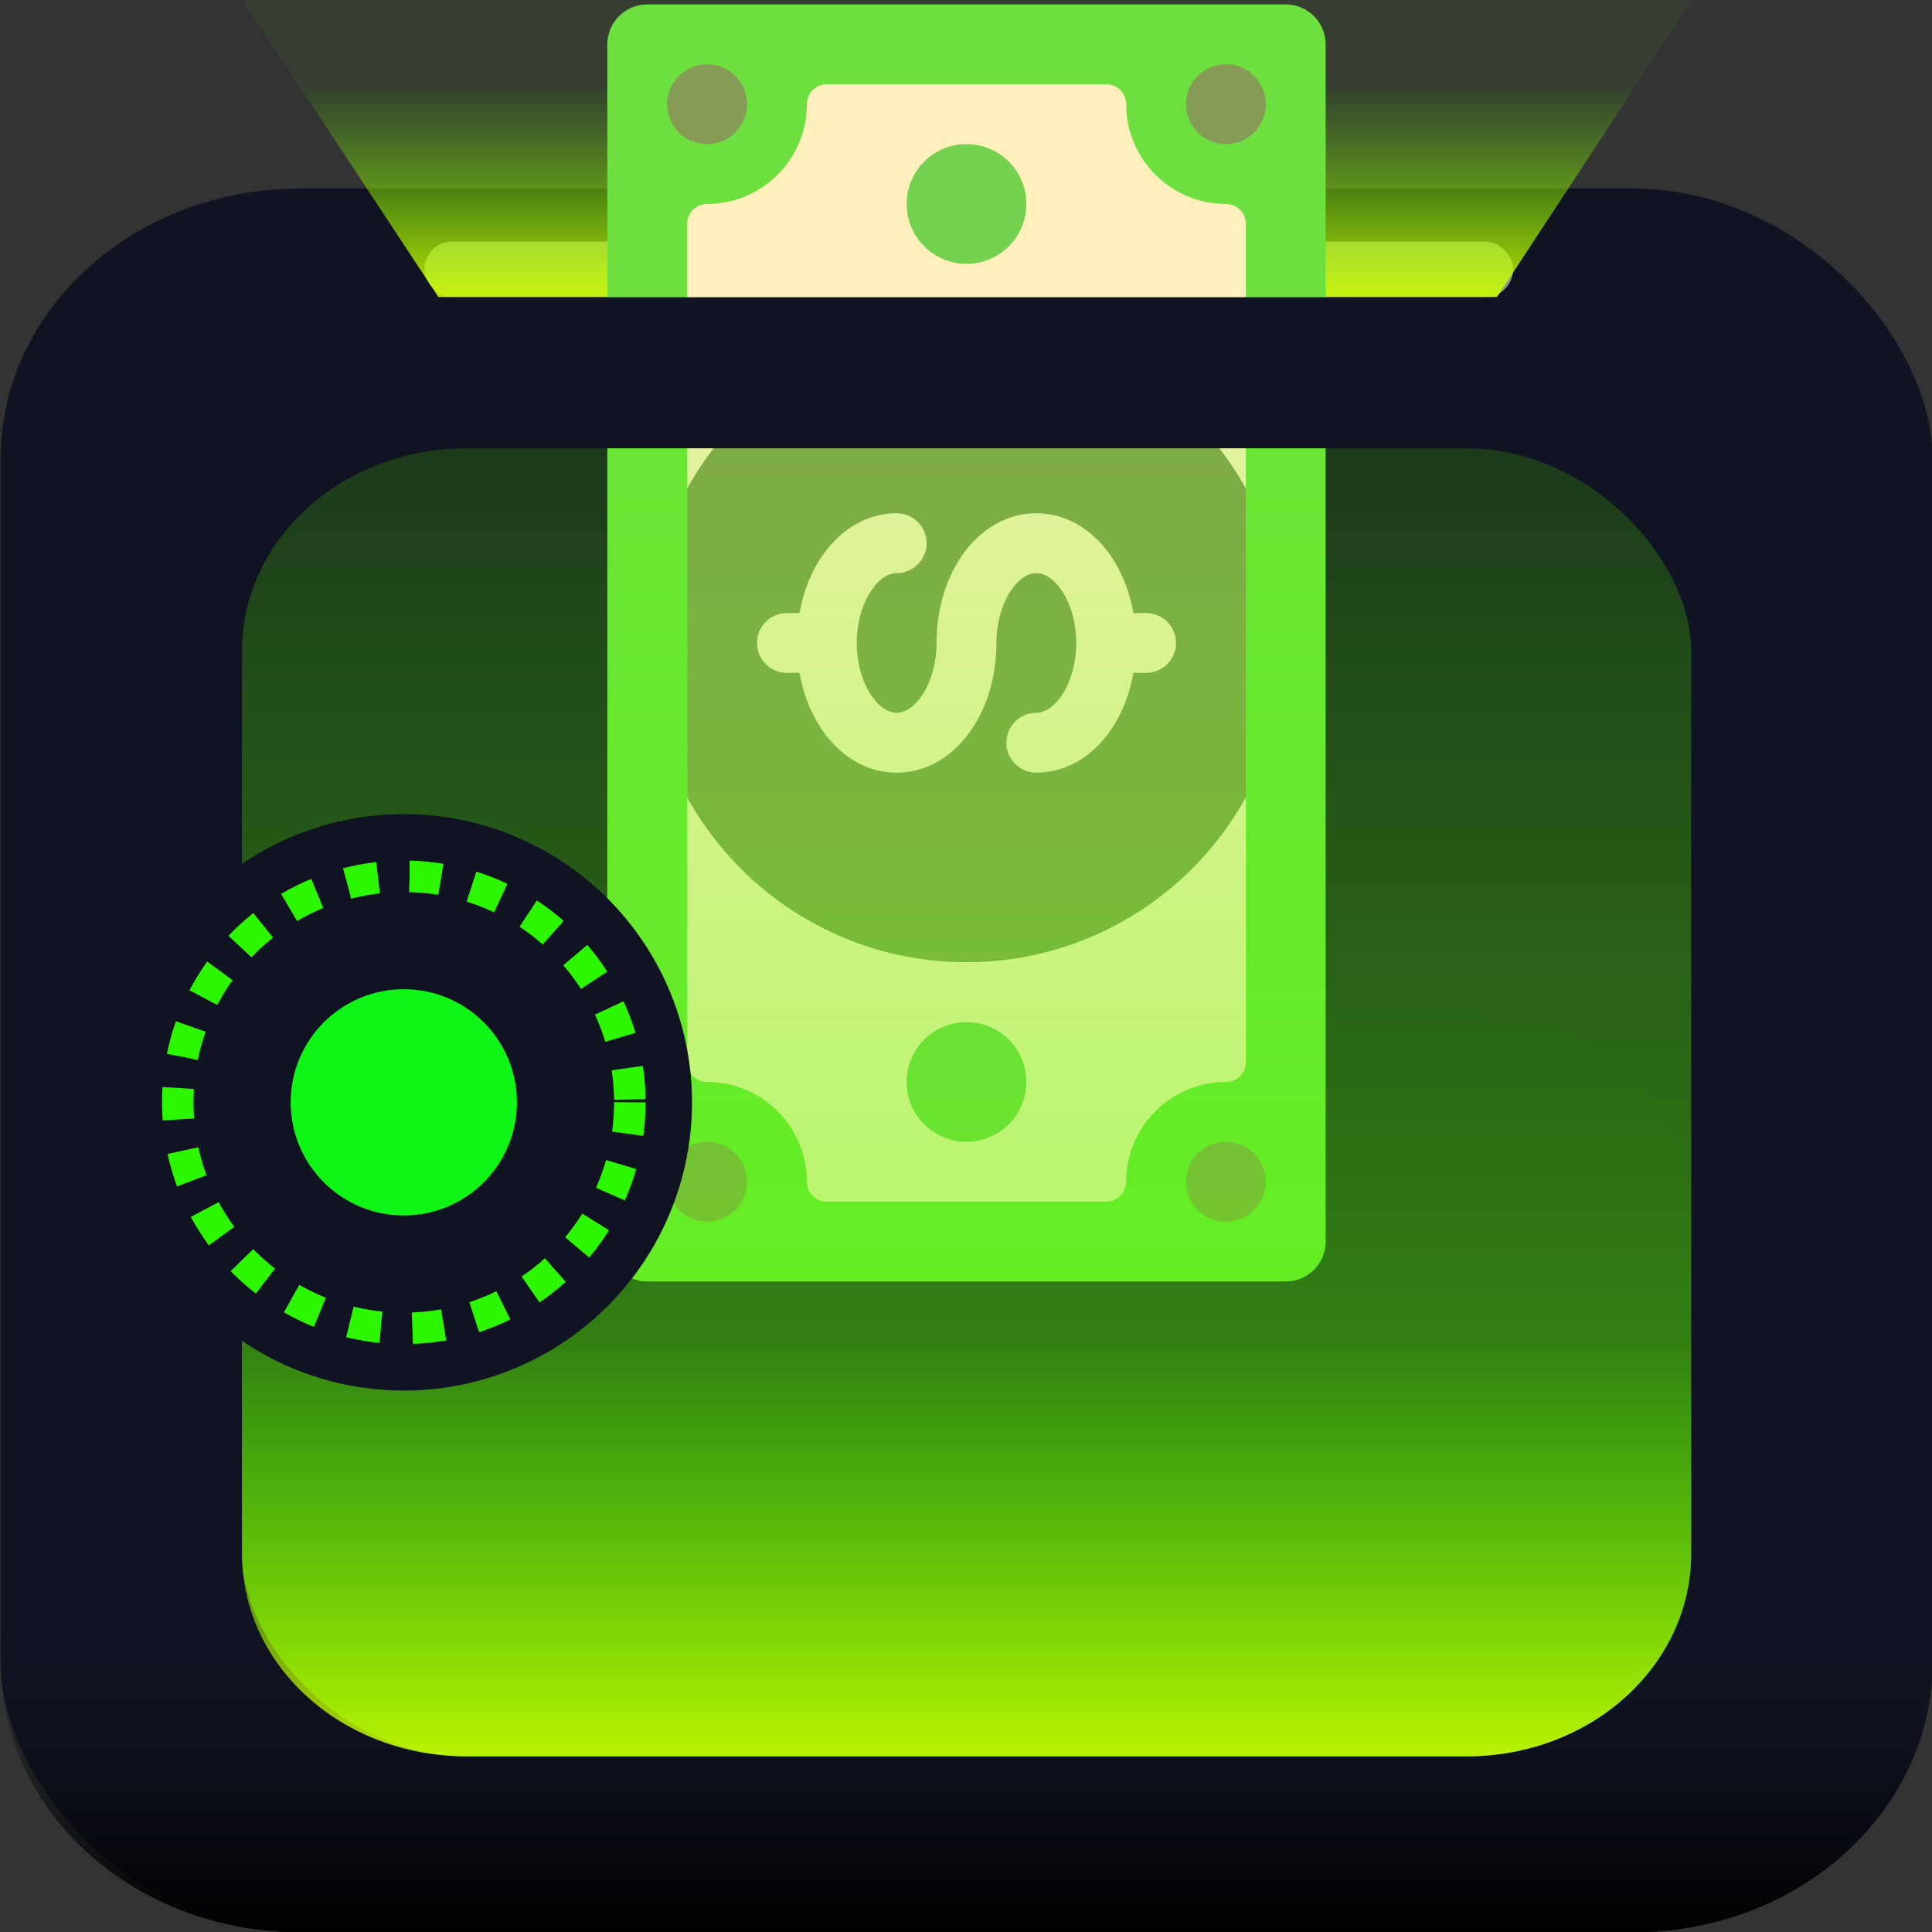 <?xml version="1.0" encoding="UTF-8" standalone="no"?>
<!-- Created with Inkscape (http://www.inkscape.org/) -->

<svg
   xmlns:dc="http://purl.org/dc/elements/1.1/"
   xmlns:cc="http://creativecommons.org/ns#"
   xmlns:rdf="http://www.w3.org/1999/02/22-rdf-syntax-ns#"
   xmlns:svg="http://www.w3.org/2000/svg"
   xmlns="http://www.w3.org/2000/svg"
   xmlns:xlink="http://www.w3.org/1999/xlink"
   xmlns:sodipodi="http://sodipodi.sourceforge.net/DTD/sodipodi-0.dtd"
   xmlns:inkscape="http://www.inkscape.org/namespaces/inkscape"
   width="512mm"
   height="512mm"
   viewBox="0 0 512 512"
   version="1.1"
   id="svg8"
   sodipodi:docname="deposit-master-icon.svg"
   inkscape:version="0.92.5 (2060ec1f9f, 2020-04-08)">
  <rect x="0" y="0" width="512" height="512" fill="#333333" stroke="none"/>
  <defs
     id="defs2">
    <linearGradient
       inkscape:collect="always"
       id="linearGradient1510">
      <stop
         style="stop-color:#deff00;stop-opacity:0.996"
         offset="0"
         id="stop1506" />
      <stop
         style="stop-color:#5aff00;stop-opacity:0.004"
         offset="1"
         id="stop1508" />
    </linearGradient>
    <linearGradient
       inkscape:collect="always"
       id="linearGradient1494">
      <stop
         style="stop-color:#000000;stop-opacity:1"
         offset="0"
         id="stop1490" />
      <stop
         style="stop-color:#101321;stop-opacity:0;"
         offset="1"
         id="stop1492" />
    </linearGradient>
    <linearGradient
       id="linearGradient1029"
       inkscape:collect="always">
      <stop
         id="stop1025"
         offset="0"
         style="stop-color:#deff00;stop-opacity:0.996" />
      <stop
         id="stop1027"
         offset="1"
         style="stop-color:#5aff00;stop-opacity:0.056" />
    </linearGradient>
    <linearGradient
       inkscape:collect="always"
       id="linearGradient1017">
      <stop
         style="stop-color:#5aff00;stop-opacity:0.599"
         offset="0"
         id="stop1013" />
      <stop
         style="stop-color:#5aff00;stop-opacity:0.159"
         offset="1"
         id="stop1015" />
    </linearGradient>
    <linearGradient
       inkscape:collect="always"
       xlink:href="#linearGradient1017"
       id="linearGradient1019"
       x1="268.271"
       y1="263.092"
       x2="268.271"
       y2="-102.756"
       gradientUnits="userSpaceOnUse" />
    <linearGradient
       inkscape:collect="always"
       xlink:href="#linearGradient1510"
       id="linearGradient1023"
       gradientUnits="userSpaceOnUse"
       x1="268.271"
       y1="266.622"
       x2="268.271"
       y2="138.659" />
    <linearGradient
       inkscape:collect="always"
       xlink:href="#linearGradient1029"
       id="linearGradient1454"
       x1="256.151"
       y1="-129.248"
       x2="256.151"
       y2="-192.711"
       gradientUnits="userSpaceOnUse"
       gradientTransform="translate(0,-3.2671569e-6)" />
    <linearGradient
       inkscape:collect="always"
       xlink:href="#linearGradient1494"
       id="linearGradient1496"
       x1="256.151"
       y1="297.069"
       x2="256.151"
       y2="215.554"
       gradientUnits="userSpaceOnUse" />
  </defs>
  <sodipodi:namedview
     id="base"
     pagecolor="#ffffff"
     bordercolor="#666666"
     borderopacity="1.0"
     inkscape:pageopacity="0.0"
     inkscape:pageshadow="2"
     inkscape:zoom="0.16743023"
     inkscape:cx="1464.861"
     inkscape:cy="1295.5383"
     inkscape:document-units="mm"
     inkscape:current-layer="layer1"
     showgrid="false"
     borderlayer="true"
     inkscape:showpageshadow="false"
     inkscape:window-width="2160"
     inkscape:window-height="1366"
     inkscape:window-x="0"
     inkscape:window-y="0"
     inkscape:window-maximized="1"
     inkscape:snap-bbox="true"
     inkscape:bbox-paths="true"
     inkscape:bbox-nodes="true"
     inkscape:snap-bbox-edge-midpoints="true"
     inkscape:snap-bbox-midpoints="true"
     inkscape:object-paths="true"
     inkscape:snap-intersection-paths="true"
     inkscape:snap-smooth-nodes="true"
     inkscape:snap-midpoints="true"
     inkscape:snap-global="false" />
  <g
     inkscape:label="Layer 1"
     inkscape:groupmode="layer"
     id="layer1"
     transform="translate(0,215)">
    <rect
       style="opacity:1;fill:#101321;fill-opacity:1;stroke:none;stroke-width:0.503;stroke-miterlimit:4;stroke-dasharray:2.011, 0.503;stroke-dashoffset:0;stroke-opacity:1"
       id="rect1368"
       width="512"
       height="462.107"
       x="0.151"
       y="-165.038"
       ry="71.64"
       rx="79.375" />
    <path
       style="opacity:1;fill:url(#linearGradient1496);fill-opacity:1;stroke:none;stroke-width:0.503;stroke-miterlimit:4;stroke-dasharray:2.011, 0.503;stroke-dashoffset:0;stroke-opacity:1"
       d="m 79.526,140.718 h 353.25 c 43.974,0 79.375,31.951 79.375,71.64 l 0,13.071 c 0,39.689 -35.401,71.64 -79.375,71.64 h -353.25 c -43.974,0 -79.375,-31.952 -79.375,-71.64 l 0,-13.071 c 0,-39.689 35.401,-71.64 79.375,-71.64 z"
       id="rect1487"
       inkscape:connector-curvature="0"
       sodipodi:nodetypes="sssssssss" />
    <rect
       style="opacity:0.96;fill:#999999;fill-opacity:1;stroke:none;stroke-width:3.25;stroke-miterlimit:4;stroke-dasharray:none;stroke-dashoffset:0;stroke-opacity:1"
       id="rect1747"
       width="288.514"
       height="14.704"
       x="112.474"
       y="-150.991"
       rx="7.352"
       ry="7.352" />
    <path
       style="opacity:1;fill:url(#linearGradient1454);fill-opacity:1;stroke:none;stroke-width:10.015;stroke-miterlimit:4;stroke-dasharray:none;stroke-dashoffset:0;stroke-opacity:1"
       d="m 448.317,-214.845 -51.623,78.606 H 116.215 l -51.842,-78.606 z"
       id="rect1446"
       inkscape:connector-curvature="0"
       sodipodi:nodetypes="ccccc" />
    <g
       id="g896"
       transform="matrix(0,-0.661,0.661,0,86.915,124.607)">
      <g
         id="g858">
        <path
           id="path856"
           d="M 496,112 H 16 c -8.82,0 -16,7.18 -16,16 v 256 c 0,8.82 7.18,16 16,16 h 480 c 8.82,0 16,-7.18 16,-16 V 128 c 0,-8.82 -7.18,-16 -16,-16 z"
           style="fill:#6de03f;fill-opacity:1"
           inkscape:connector-curvature="0" />
      </g>
      <g
         id="g862">
        <path
           id="path860"
           d="m 472,192 c -22.055,0 -40,-17.945 -40,-40 0,-4.422 -3.578,-8 -8,-8 H 88 c -4.422,0 -8,3.578 -8,8 0,22.055 -17.945,40 -40,40 -4.422,0 -8,3.578 -8,8 v 112 c 0,4.422 3.578,8 8,8 22.055,0 40,17.945 40,40 0,4.422 3.578,8 8,8 h 336 c 4.422,0 8,-3.578 8,-8 0,-22.055 17.945,-40 40,-40 4.422,0 8,-3.578 8,-8 V 200 c 0,-4.422 -3.578,-8 -8,-8 z"
           style="fill:#ffefbc"
           inkscape:connector-curvature="0" />
      </g>
      <g
         id="g866">
        <path
           id="path864"
           d="m 128,256 c 0,48.221 26.691,90.175 66.081,112 H 317.92 C 357.309,346.175 384,304.221 384,256 384,207.779 357.309,165.825 317.919,144 H 194.08 C 154.691,165.825 128,207.779 128,256 Z"
           style="fill:#869b55"
           inkscape:connector-curvature="0" />
      </g>
      <g
         id="g870">
        <path
           id="path868"
           d="m 256,244 c -16.023,0 -28,-8.445 -28,-16 0,-7.555 11.977,-16 28,-16 16.023,0 28,8.445 28,16 0,6.625 5.375,12 12,12 6.625,0 12,-5.375 12,-12 0,-19.236 -16.824,-34.862 -40,-38.932 V 184 c 0,-6.625 -5.375,-12 -12,-12 -6.625,0 -12,5.375 -12,12 v 5.068 c -23.176,4.07 -40,19.695 -40,38.932 0,22.43 22.844,40 52,40 16.023,0 28,8.445 28,16 0,7.555 -11.977,16 -28,16 -16.023,0 -28,-8.445 -28,-16 0,-6.625 -5.375,-12 -12,-12 -6.625,0 -12,5.375 -12,12 0,19.236 16.824,34.862 40,38.932 V 328 c 0,6.625 5.375,12 12,12 6.625,0 12,-5.375 12,-12 v -5.068 c 23.176,-4.07 40,-19.695 40,-38.932 0,-22.43 -22.844,-40 -52,-40 z"
           style="fill:#ffefbc"
           inkscape:connector-curvature="0" />
      </g>
      <g
         id="g874">
        <path
           style="fill:#74d24f"
           d="m 104,256 a 24,24 0 0 1 -24,24 24,24 0 0 1 -24,-24 24,24 0 0 1 24,-24 24,24 0 0 1 24,24 z"
           id="circle872" />
      </g>
      <g
         id="g878">
        <path
           style="fill:#74d24f"
           d="m 456,256 a 24,24 0 0 1 -24,24 24,24 0 0 1 -24,-24 24,24 0 0 1 24,-24 24,24 0 0 1 24,24 z"
           id="circle876" />
      </g>
      <g
         id="g882">
        <path
           style="fill:#869b55"
           d="M 56,152 A 16,16 0 0 1 40,168 16,16 0 0 1 24,152 16,16 0 0 1 40,136 16,16 0 0 1 56,152 Z"
           id="circle880" />
      </g>
      <g
         id="g886">
        <path
           style="fill:#869b55"
           d="m 488,152 a 16,16 0 0 1 -16,16 16,16 0 0 1 -16,-16 16,16 0 0 1 16,-16 16,16 0 0 1 16,16 z"
           id="circle884" />
      </g>
      <g
         id="g890">
        <path
           style="fill:#869b55"
           d="M 56,360 A 16,16 0 0 1 40,376 16,16 0 0 1 24,360 16,16 0 0 1 40,344 16,16 0 0 1 56,360 Z"
           id="circle888" />
      </g>
      <g
         id="g894">
        <path
           style="fill:#869b55"
           d="m 488,360 a 16,16 0 0 1 -16,16 16,16 0 0 1 -16,-16 16,16 0 0 1 16,-16 16,16 0 0 1 16,16 z"
           id="circle892" />
      </g>
    </g>
    <g
       id="g898"
       transform="matrix(0,-0.661,0.661,0,86.915,124.607)" />
    <g
       id="g900"
       transform="matrix(0,-0.661,0.661,0,86.915,124.607)" />
    <g
       id="g902"
       transform="matrix(0,-0.661,0.661,0,86.915,124.607)" />
    <g
       id="g904"
       transform="matrix(0,-0.661,0.661,0,86.915,124.607)" />
    <g
       id="g906"
       transform="matrix(0,-0.661,0.661,0,86.915,124.607)" />
    <g
       id="g908"
       transform="matrix(0,-0.661,0.661,0,86.915,124.607)" />
    <g
       id="g910"
       transform="matrix(0,-0.661,0.661,0,86.915,124.607)" />
    <g
       id="g912"
       transform="matrix(0,-0.661,0.661,0,86.915,124.607)" />
    <g
       id="g914"
       transform="matrix(0,-0.661,0.661,0,86.915,124.607)" />
    <g
       id="g916"
       transform="matrix(0,-0.661,0.661,0,86.915,124.607)" />
    <g
       id="g918"
       transform="matrix(0,-0.661,0.661,0,86.915,124.607)" />
    <g
       id="g920"
       transform="matrix(0,-0.661,0.661,0,86.915,124.607)" />
    <g
       id="g922"
       transform="matrix(0,-0.661,0.661,0,86.915,124.607)" />
    <g
       id="g924"
       transform="matrix(0,-0.661,0.661,0,86.915,124.607)" />
    <g
       id="g926"
       transform="matrix(0,-0.661,0.661,0,86.915,124.607)" />
    <rect
       rx="59.541"
       ry="53.739"
       y="-96.191"
       x="64.119"
       height="346.639"
       width="384.064"
       id="rect937"
       style="opacity:1;fill:url(#linearGradient1019);fill-opacity:1;stroke:none;stroke-width:15.2;stroke-miterlimit:4;stroke-dasharray:none;stroke-dashoffset:0;stroke-opacity:0.996" />
    <rect
       style="opacity:1;fill:#101321;fill-opacity:1;stroke:none;stroke-width:7.253;stroke-miterlimit:4;stroke-dasharray:none;stroke-dashoffset:0;stroke-opacity:1"
       id="rect2066"
       width="383.944"
       height="40.038"
       x="64.373"
       y="-136.24"
       ry="0.232" />
    <path
       style="opacity:1;fill:url(#linearGradient1023);fill-opacity:1;stroke:none;stroke-width:0.377;stroke-miterlimit:4;stroke-dasharray:1.508, 0.377;stroke-dashoffset:0;stroke-opacity:1"
       d="m 123.66,53.563 h 264.982 c 32.986,0 59.541,23.968 59.541,53.739 l 0,89.406 c 0,29.771 -26.555,53.739 -59.541,53.739 H 123.66 c -32.986,0 -59.541,-23.968 -59.541,-53.739 l 0,-89.406 c 0,-29.771 26.555,-53.739 59.541,-53.739 z"
       id="rect1021"
       inkscape:connector-curvature="0"
       sodipodi:nodetypes="sssssssss" />
    <circle
       r="76.388"
       cy="77.128"
       cx="107.009"
       id="circle2064"
       style="opacity:1;fill:#101321;fill-opacity:1;stroke:none;stroke-width:0.836;stroke-miterlimit:4;stroke-dasharray:3.343, 0.836;stroke-dashoffset:0;stroke-opacity:1" />
    <circle
       style="opacity:0.96;fill:#0fff16;fill-opacity:1;stroke:none;stroke-width:0.328;stroke-miterlimit:4;stroke-dasharray:1.312, 0.328;stroke-dashoffset:0;stroke-opacity:1"
       id="path1739"
       cx="107.009"
       cy="77.128"
       r="29.981" />
    <circle
       r="59.902"
       cy="77.128"
       cx="107.009"
       id="circle1741"
       style="opacity:0.96;fill:none;fill-opacity:1;stroke:#2eff00;stroke-width:8.348;stroke-miterlimit:4;stroke-dasharray:8.348, 8.348;stroke-dashoffset:0;stroke-opacity:1" />
  </g>
</svg>
